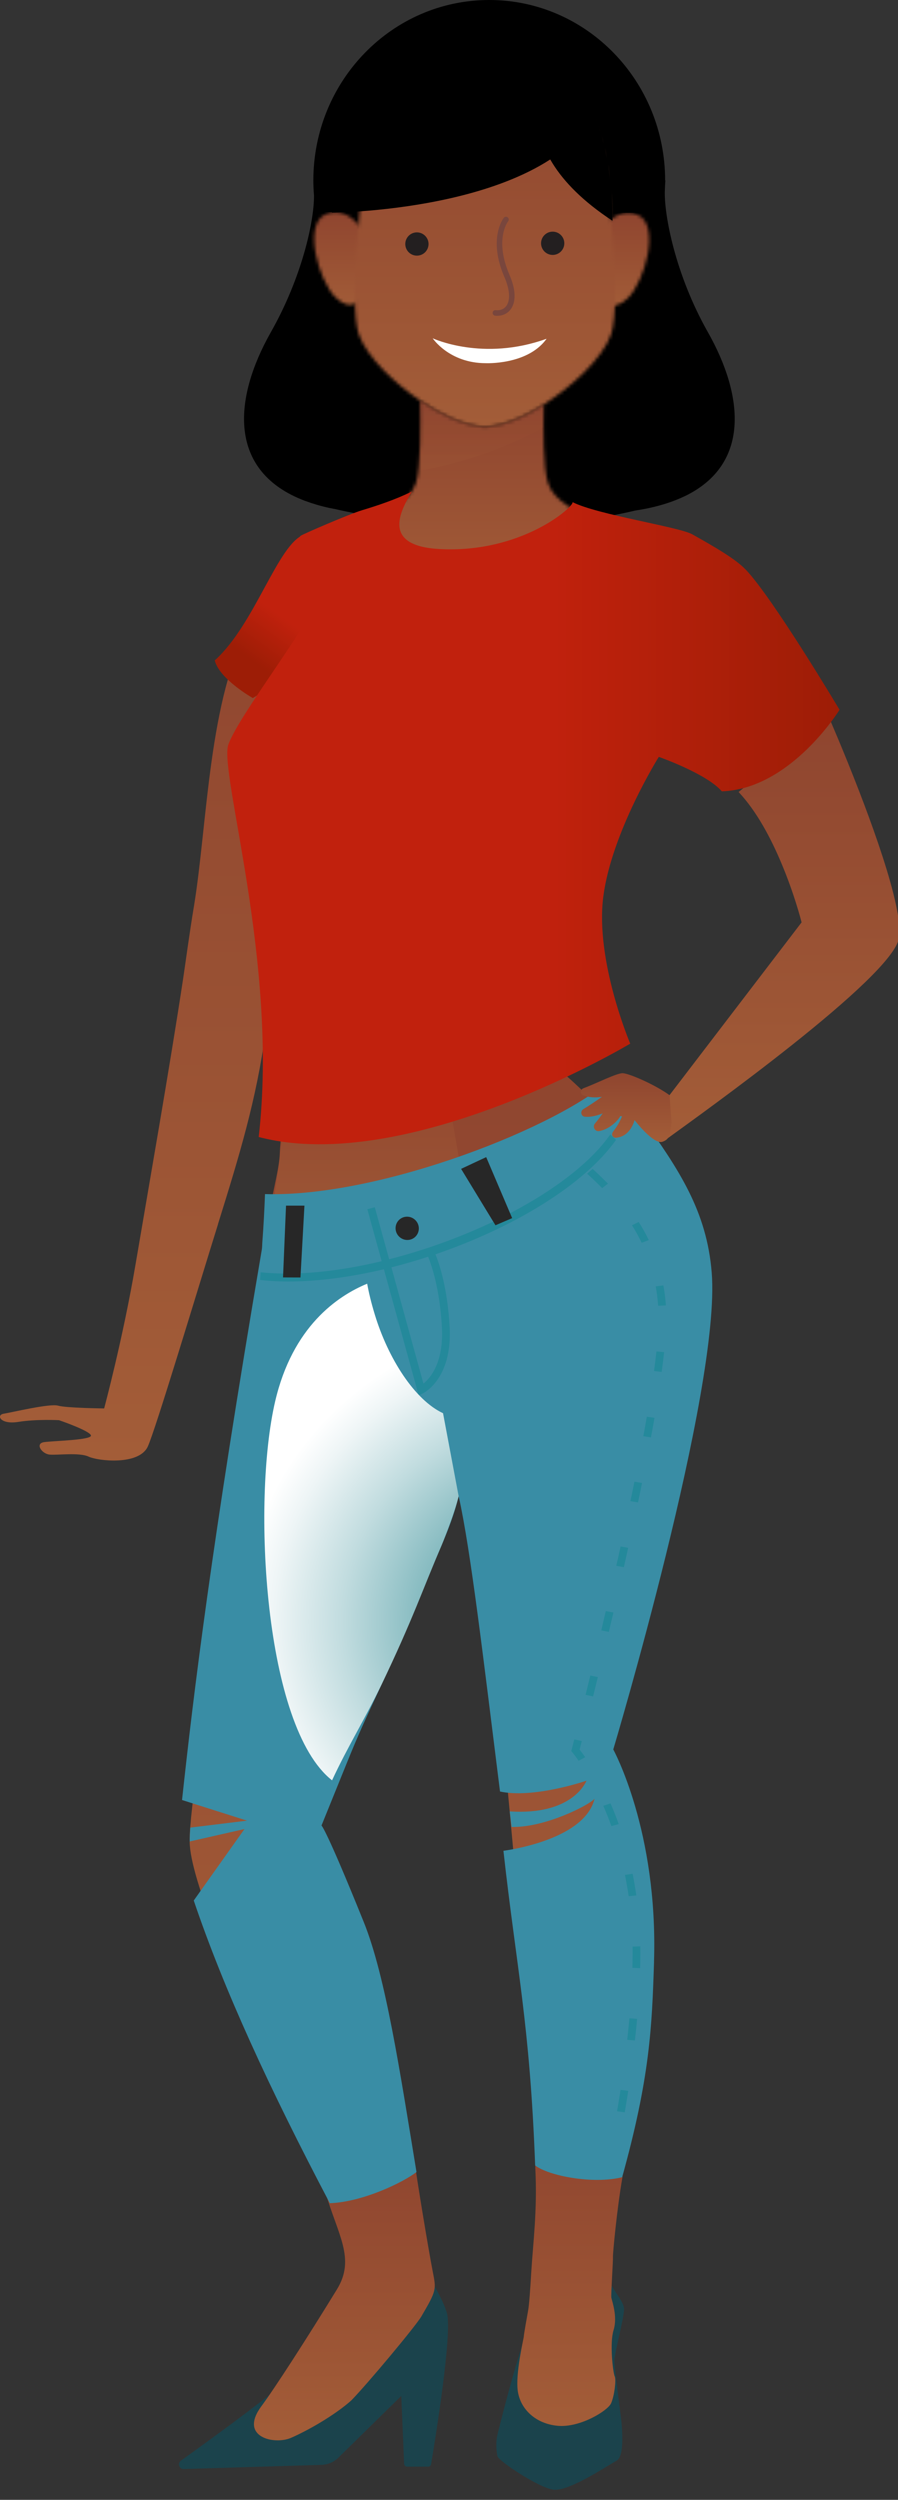 <svg width="276" height="768" viewBox="0 0 276 768" fill="none" xmlns="http://www.w3.org/2000/svg">
<rect x="0" y="0" width="276" height="768" fill="#333333" stroke="none"/>
<g clip-path="url(#clip0_2646_3085)">
<path d="M217.548 102.02C207.508 84.27 204.148 66.09 204.328 58.79C204.358 58.2 204.378 57.61 204.398 57.02C204.448 56.01 204.508 55.45 204.508 55.45H204.428C204.428 24.83 180.218 0 150.368 0C120.518 0 96.308 24.83 96.308 55.45C96.308 57 96.388 58.54 96.508 60.06C96.568 68.05 92.778 85.23 83.268 102.02C71.448 122.9 70.188 144.96 93.658 153.84C93.658 153.84 93.778 153.88 93.948 153.94C96.158 154.76 98.558 155.47 101.208 156.05C101.828 156.18 102.428 156.28 103.038 156.4C118.868 160.13 158.048 165.7 195.188 156.86C196.648 156.63 198.128 156.38 199.628 156.05C203.788 155.14 207.358 153.92 210.448 152.44C210.468 152.44 210.498 152.42 210.518 152.42H210.508C230.478 142.75 228.778 121.87 217.558 102.03L217.548 102.02Z" fill="black"/>
<path d="M150.094 105.53C178.862 105.53 202.184 82.786 202.184 54.73C202.184 26.674 178.862 3.93 150.094 3.93C121.325 3.93 98.004 26.674 98.004 54.73C98.004 82.786 121.325 105.53 150.094 105.53Z" fill="black"/>
<mask id="mask0_2646_3085" style="mask-type:luminance" maskUnits="userSpaceOnUse" x="183" y="65" width="17" height="29">
<path d="M185.784 69.43C180.974 75.11 184.174 88.82 184.724 90.52C185.534 93.01 188.334 96.07 193.014 91.52C198.054 86.6 203.184 69.12 195.944 66C194.934 65.56 193.974 65.38 193.064 65.38C188.824 65.38 185.874 69.31 185.774 69.43" fill="white"/>
</mask>
<g mask="url(#mask0_2646_3085)">
<path d="M203.193 65.38H180.983V96.07H203.193V65.38Z" fill="url(#paint0_linear_2646_3085)"/>
</g>
<mask id="mask1_2646_3085" style="mask-type:luminance" maskUnits="userSpaceOnUse" x="96" y="65" width="17" height="29">
<path d="M100.164 65.8C92.924 68.92 98.044 86.4 103.094 91.32C107.774 95.87 110.584 92.82 111.394 90.33C111.944 88.63 115.144 74.92 110.334 69.24C110.234 69.12 107.284 65.19 103.044 65.19C102.134 65.19 101.174 65.37 100.164 65.81" fill="white"/>
</mask>
<g mask="url(#mask1_2646_3085)">
<path d="M115.134 65.19H92.924V95.88H115.134V65.19Z" fill="url(#paint1_linear_2646_3085)"/>
</g>
<mask id="mask2_2646_3085" style="mask-type:luminance" maskUnits="userSpaceOnUse" x="109" y="15" width="81" height="117">
<path d="M149.054 15.11C149.054 15.11 148.964 15.11 148.914 15.11C114.484 15.32 111.784 53.21 111.784 53.21C111.784 53.21 106.764 93.15 110.344 102.89C112.884 109.8 121.124 117.6 129.094 123.04C132.364 125.27 135.594 127.12 138.364 128.33C142.734 130.25 146.064 130.98 148.614 131.11C148.704 131.11 148.804 131.11 148.894 131.11C148.924 131.11 148.954 131.11 148.974 131.11H149.044C149.044 131.11 149.094 131.11 149.114 131.11C149.114 131.11 149.164 131.11 149.184 131.11C149.284 131.11 149.384 131.11 149.474 131.11C152.024 130.98 155.344 130.24 159.724 128.33C161.954 127.35 164.484 125.96 167.084 124.3C175.614 118.85 185.004 110.35 187.754 102.88C191.334 93.14 186.304 53.2 186.304 53.2C186.304 53.2 183.604 15.31 149.174 15.1C149.124 15.1 149.074 15.1 149.034 15.1" fill="white"/>
</mask>
<g mask="url(#mask2_2646_3085)">
<path d="M191.355 15.11H106.765V131.14H191.355V15.11Z" fill="url(#paint2_linear_2646_3085)"/>
</g>
<mask id="mask3_2646_3085" style="mask-type:luminance" maskUnits="userSpaceOnUse" x="108" y="123" width="80" height="62">
<path d="M127.814 148.43C126.014 154 119.254 157.37 108.374 162.11C108.404 164.2 109.494 181.71 138.964 184.17H149.974C185.424 184.17 187.634 165.22 187.764 162.07C176.944 157.35 170.224 153.98 168.434 148.43C166.924 143.77 166.964 131.33 167.114 124.32C164.504 125.98 161.984 127.37 159.754 128.35C155.374 130.27 152.054 131 149.504 131.13C149.414 131.13 149.314 131.13 149.214 131.13C149.194 131.13 149.164 131.13 149.144 131.13H149.074C149.074 131.13 149.024 131.13 149.004 131.13C149.004 131.13 148.954 131.13 148.924 131.13C148.834 131.13 148.734 131.13 148.644 131.13C146.084 131 142.764 130.26 138.394 128.35C135.624 127.14 132.394 125.29 129.124 123.06C129.294 129.73 129.434 143.49 127.834 148.44" fill="white"/>
</mask>
<g mask="url(#mask3_2646_3085)">
<path d="M187.764 123.05H108.374V184.16H187.764V123.05Z" fill="url(#paint3_linear_2646_3085)"/>
</g>
<g style="mix-blend-mode:multiply" opacity="0.2">
<mask id="mask4_2646_3085" style="mask-type:luminance" maskUnits="userSpaceOnUse" x="128" y="123" width="40" height="22">
<path d="M167.104 123.07H128.544V144.74H167.104V123.07Z" fill="white"/>
</mask>
<g mask="url(#mask4_2646_3085)">
<mask id="mask5_2646_3085" style="mask-type:luminance" maskUnits="userSpaceOnUse" x="128" y="123" width="40" height="22">
<path d="M167.104 123.07H128.544V144.74H167.104V123.07Z" fill="white"/>
</mask>
<g mask="url(#mask5_2646_3085)">
<path d="M167.104 124.33C164.504 125.99 161.974 127.38 159.744 128.36C155.374 130.27 152.044 131.01 149.494 131.14C149.404 131.14 149.304 131.14 149.204 131.15H149.124H149.054H148.974H148.894C148.794 131.15 148.704 131.15 148.604 131.14C146.054 131.01 142.724 130.27 138.354 128.36C135.584 127.15 132.354 125.3 129.084 123.07C129.224 128.46 129.334 138.49 128.524 144.74C141.764 142.35 155.054 137.95 167.024 131.27C167.024 128.72 167.044 126.3 167.084 124.32" fill="url(#paint4_linear_2646_3085)"/>
</g>
</g>
</g>
<path d="M152.864 97.03C152.634 97.03 152.404 97.02 152.174 96.99C151.704 96.94 151.364 96.51 151.414 96.04C151.464 95.57 151.874 95.23 152.354 95.29C153.734 95.44 154.884 94.99 155.604 94.01C156.914 92.24 156.714 89.01 155.044 85.16C149.934 73.35 154.644 67.17 154.844 66.91C155.134 66.54 155.674 66.48 156.044 66.77C156.414 67.06 156.474 67.6 156.184 67.97C156.004 68.2 151.934 73.67 156.604 84.48C159.224 90.54 157.954 93.68 156.964 95.02C156.014 96.31 154.534 97.02 152.844 97.02" fill="#79463D"/>
<path d="M173.444 74.74C173.444 76.71 171.844 78.32 169.864 78.32C167.884 78.32 166.294 76.71 166.294 74.74C166.294 72.77 167.894 71.17 169.864 71.17C171.834 71.17 173.444 72.78 173.444 74.74Z" fill="#231F20"/>
<path d="M131.714 74.96C131.714 76.93 130.124 78.54 128.134 78.54C126.144 78.54 124.564 76.93 124.564 74.96C124.564 72.99 126.174 71.39 128.134 71.39C130.094 71.39 131.714 73 131.714 74.96Z" fill="#231F20"/>
<path d="M132.986 103.93C132.986 103.93 138.055 111.578 149.298 111.578C149.298 111.578 161.858 112.164 167.765 104.391L167.986 104.072C148.413 111.159 132.986 103.93 132.986 103.93Z" fill="white"/>
<path d="M169.14 19.93C169.14 19.93 151.76 43.88 188.25 67.84C188.25 67.84 188.9 28.06 169.14 19.93Z" fill="black"/>
<path d="M101.998 65.33C101.998 65.33 173.838 64.96 185.348 29.4C185.348 29.4 167.508 5.47 134.518 15.3C101.538 25.14 101.998 65.33 101.998 65.33Z" fill="black"/>
<path d="M66.999 376.13C60.55 396.82 47.73 439.45 45.419 444.42C42.7 450.29 30.07 448.85 27.239 447.51C24.41 446.16 17.599 447.11 15.229 446.88C12.839 446.64 10.69 443.49 13.53 443.06C16.36 442.64 28.29 442.44 27.95 440.99C27.59 439.54 18.14 436.31 18.14 436.31C18.14 436.31 11.159 435.94 5.62 436.84C0.089 437.72 -1.27 434.72 1.149 434.32C3.57 433.94 15.309 431.11 17.86 431.85C20.419 432.58 32.01 432.7 32.01 432.7C32.01 432.7 37.77 411.31 41.65 388.5C45.52 365.69 52.319 327 56.309 300.52C57.059 295.55 58.19 286.94 59.62 278.35C63.749 253.28 64.109 214.09 76.9 191.61C82.68 181.46 90.059 175.18 92.419 170.93C92.419 170.93 107.789 198.79 105.829 210.47C104.499 218.47 94.93 255.2 88.159 284.51C85.049 297.95 82.629 309.84 81.689 316.67C78.76 338.05 73.6 354.9 66.98 376.13H66.999Z" fill="url(#paint5_linear_2646_3085)"/>
<path d="M199.63 589.42C196.95 551.57 172.47 525.02 172.47 525.02C172.47 525.02 207.34 415.86 204.7 380.75C203.08 358.76 184.89 339.59 171.54 328.33C170.33 327.32 169.19 326.4 168.1 325.52C165.82 323.7 163.78 322.14 162.09 320.93C159.15 318.8 157.31 317.66 157.31 317.66L142.19 320.6L128.74 323.21L88.57 331.53C88.66 333.66 87.08 337.33 87.13 339.61C87.22 345.03 86.19 348.5 85.98 354.62C85.8 359.73 82.85 369.61 82.52 375.11C78.24 443.09 58.07 546.89 58.29 565.8C58.58 588.84 111.41 689.19 111.41 689.19L128.49 683.77C128.49 683.77 120.82 611.82 103.51 589.3C86.2 566.78 76.52 556.78 76.52 556.78C76.52 556.78 135.87 472.77 142.07 443.14C145.42 459.12 152.31 508.57 156.87 558.82C162.63 622.4 166.81 657.21 166.81 657.21C166.87 661.33 190.64 661.77 190.64 661.77C190.64 661.77 202.29 627.26 199.64 589.41L199.63 589.42Z" fill="url(#paint6_linear_2646_3085)"/>
<path d="M131.591 757.81H125.111C124.631 757.81 124.231 757.43 124.211 756.95L123.331 736.08L104.041 755.02C102.641 756.4 100.761 757.2 98.801 757.26L56.421 758.54C55.051 758.54 54.471 756.79 55.591 755.98C64.271 749.7 88.851 732.16 95.051 725.03C100.761 718.46 104.951 702.1 104.951 702.1L125.921 690.67C125.921 690.67 131.231 697.98 134.741 704.5V704.55C135.911 706.74 136.831 708.83 137.351 710.57C139.161 716.84 133.421 751.54 132.491 757.08C132.421 757.51 132.041 757.82 131.601 757.82L131.591 757.81Z" fill="#1B434C"/>
<path d="M183.93 690.635C183.93 690.635 186.89 695.765 187.01 699.185C187.12 702.605 191.91 706.705 191.8 709.555C191.69 712.405 188.95 722.885 188.84 724.935C188.73 726.985 190.44 739.175 190.89 743.055C191.34 746.935 191.84 754.655 189.57 755.925C186.36 757.715 175.64 764.925 170.6 764.925C166.45 764.925 153.29 756.115 152.9 754.625C152.62 753.545 152.31 750.575 152.82 748.305C153.6 744.855 158.75 724.945 161.48 717.535C164.21 710.125 183.93 690.645 183.93 690.645V690.635Z" fill="#1B434C"/>
<path d="M100.001 673.45C103.801 686.6 109.371 693.9 103.551 703.36C94.471 718.16 84.54 733.59 80.341 739.24C73.27 748.78 84.361 751.2 89.491 748.94C95.701 746.21 103.551 741.44 107.991 737.44C112.961 732.35 127.751 714.65 129.531 711.62C134.201 703.61 134.101 703.47 132.991 697.81C131.681 691.09 128.201 670.05 127.251 663L100.001 673.44V673.45Z" fill="url(#paint7_linear_2646_3085)"/>
<path d="M164.52 665.855C165.2 679.195 163.83 688.915 163.26 698.435C162.97 703.205 162.66 707.975 162.32 709.855C161.98 711.735 161 717.175 161 717.765C161 718.355 158.31 729.295 159.17 734.755C160.03 740.215 164.68 744.675 171.5 745.265C178.32 745.855 186.8 740.635 187.82 738.335C188.84 736.035 189.44 731.085 188.93 730.065C188.42 729.045 187.31 719.915 188.59 715.825C189.87 711.735 188.08 706.865 187.91 705.935C187.74 705.005 188.47 694.245 188.39 693.395C188.31 692.545 189.65 678.365 191.26 669.195C192.67 661.165 163.27 640.975 164.53 665.865L164.52 665.855Z" fill="url(#paint8_linear_2646_3085)"/>
<path opacity="0.6" d="M86.02 354.98C86.6 348.63 88.42 343.66 88.33 338.24C88.29 335.96 90.44 326.8 90.35 324.67L135.14 321.54L142.32 363.17L84 371.27C84.33 365.76 85.56 360.08 86.03 354.98H86.02Z" fill="url(#paint9_linear_2646_3085)"/>
<path d="M276.309 288.17C274.339 300.33 215.159 342.48 204.949 349.9C204.349 350.34 203.539 349.77 203.729 349.05L205.709 336.54L246.369 283.37L246.349 283.3C246.129 282.42 244.069 274.48 240.209 265.31C237.029 257.7 232.599 249.25 226.999 243.32L254.909 220.7C254.909 220.7 259.249 230.62 264.039 243.02C267.969 253.2 272.199 265.07 274.569 274.49C276.039 280.33 276.789 285.22 276.299 288.18L276.309 288.17Z" fill="url(#paint10_linear_2646_3085)"/>
<path d="M93.419 164.25C85.379 167.14 78.429 191.7 65.999 202.9C67.459 208.68 77.699 214.46 77.699 214.46C77.699 214.46 107.319 197.12 105.489 184.48C103.659 171.84 93.409 164.25 93.409 164.25H93.419Z" fill="url(#paint11_linear_2646_3085)"/>
<path d="M201.019 602.72C200.379 622.76 199.759 638.18 191.219 668.89C182.239 671.1 168.659 668.49 164.479 665.27C162.859 621.69 158.749 604.8 154.729 568.6C157.899 568.18 179.809 564.72 182.729 552.62C181.019 554.61 167.489 561.52 157.229 561.28C157.039 559.67 156.849 558.09 156.669 556.5C175.759 557.75 180.019 547.66 180.249 547.06C179.539 547.33 163.729 552.59 153.679 550.39C148.489 509.04 144.719 476.57 141.019 459.87C140.989 459.71 140.969 459.62 140.969 459.62C140.929 459.87 140.859 460.11 140.789 460.36C140.689 460.75 140.579 461.16 140.459 461.59C139.529 465.13 138.089 469.12 136.239 473.51C136.049 473.96 135.869 474.43 135.659 474.92C130.199 487.6 124.819 501.33 117.189 517.71C112.379 528.03 110.309 532.46 106.559 541.72C101.399 554.44 98.809 560.85 98.809 560.85C98.809 560.85 100.079 561.45 111.789 590.46C118.519 607.13 122.899 636.24 128.009 667.3C123.859 670.51 111.449 676.51 101.369 676.87C82.709 641.43 68.779 611.15 59.549 583.88L75.139 561.92L58.309 565.74C58.309 564.56 58.369 563.13 58.489 561.48L75.919 559.34L55.949 553C59.499 520.24 64.909 475.27 80.459 383.97C80.579 383.24 80.579 382.5 80.619 381.76C81.009 376.63 81.269 371.65 81.449 366.85C117.229 367.9 172.839 345.77 188.289 331.06C190.279 334.19 191.399 335.01 194.359 339.4C194.789 340.04 196.339 342.12 196.809 342.77C208.759 359.32 217.239 372.15 218.749 391.01C221.599 426.72 188.489 537.47 188.489 537.47C188.489 537.47 202.299 562.54 201.009 602.73L201.019 602.72Z" fill="#398DA5"/>
<g style="mix-blend-mode:multiply" opacity="0.5">
<path d="M181.429 514.75L179.969 520.69L182.289 521.18L183.749 515.24L181.429 514.75Z" fill="#0F8691"/>
<path d="M199.409 380.99C198.499 379.09 197.469 377.22 196.299 375.41L194.239 376.43C195.339 378.18 196.339 379.99 197.219 381.8L199.399 380.99H199.409Z" fill="#0F8691"/>
<path d="M193.079 475.53L190.739 475.1C190.309 477.08 189.869 479.08 189.409 481.04L191.749 481.49C192.199 479.53 192.619 477.53 193.069 475.53H193.079Z" fill="#0F8691"/>
<path d="M184.799 500.89L187.119 501.36L188.539 495.4L186.189 494.95L184.799 500.89Z" fill="#0F8691"/>
<path d="M204.669 401.05C204.519 398.94 204.249 396.88 203.889 394.9L201.529 395.2C201.889 397.14 202.129 399.14 202.279 401.16L204.659 401.05H204.669Z" fill="#0F8691"/>
<path d="M186.859 363.64C185.409 362.17 183.859 360.68 182.149 359.1L180.449 360.59C182.139 362.12 183.659 363.57 185.069 365.02L186.859 363.64Z" fill="#0F8691"/>
<path d="M197.729 441.23L200.07 441.61C200.45 439.57 200.83 437.56 201.16 435.58L198.789 435.24C198.459 437.2 198.109 439.2 197.729 441.22V441.23Z" fill="#0F8691"/>
<path d="M201.009 421.21L203.369 421.49C203.669 419.36 203.909 417.34 204.119 415.4L201.759 415.19C201.549 417.09 201.289 419.11 201.009 421.22V421.21Z" fill="#0F8691"/>
<path d="M193.759 461.18L196.099 461.58C196.529 459.58 196.929 457.58 197.329 455.6L194.989 455.2C194.589 457.18 194.189 459.18 193.759 461.18Z" fill="#0F8691"/>
<path d="M178.829 534.88L176.509 534.38L175.579 537.96L175.919 538.36C175.919 538.36 176.669 539.25 177.839 540.95L179.859 539.85C179.089 538.73 178.489 537.95 178.139 537.51L178.819 534.89L178.829 534.88Z" fill="#0F8691"/>
<path d="M193.219 582.55L195.579 582.32C195.259 580.08 194.869 577.85 194.439 575.66L192.079 576.02C192.509 578.17 192.899 580.36 193.219 582.56V582.55Z" fill="#0F8691"/>
<path d="M187.649 554.04L185.419 554.78C186.309 556.8 187.149 558.91 187.909 561.02L190.169 560.4C189.399 558.23 188.539 556.1 187.649 554.03V554.04Z" fill="#0F8691"/>
<path d="M194.419 600.52C194.419 601.86 194.409 603.22 194.359 604.57L196.749 604.66C196.799 603.3 196.809 601.91 196.809 600.55C196.819 599.72 196.809 598.87 196.799 598.04V597.95L194.419 598.04C194.429 598.87 194.439 599.7 194.429 600.53L194.419 600.52Z" fill="#0F8691"/>
<path d="M192.779 626.67L195.139 626.88C195.399 624.69 195.629 622.45 195.809 620.24L193.449 620.05C193.239 622.26 193.009 624.46 192.779 626.67Z" fill="#0F8691"/>
<path d="M189.649 648.62L192.019 648.96C192.369 646.81 192.749 644.6 193.099 642.36L190.729 642.04C190.379 644.28 190.029 646.47 189.649 648.62Z" fill="#0F8691"/>
</g>
<g style="mix-blend-mode:multiply" opacity="0.5">
<path d="M189.339 350.18C188.739 349.61 188.159 349.06 187.579 348.51C176.309 364.63 147.719 379.7 119.609 386.87L115.199 370.89L112.899 371.5L117.299 387.46C104.059 390.64 91.039 392.01 80.099 390.87C80.059 391.66 79.999 392.44 79.939 393.23C82.71 393.56 85.6 393.71 88.579 393.71C97.769 393.71 107.839 392.34 117.989 389.94L128.679 428.7L129.969 428.08C130.339 427.9 139.069 423.54 138.199 407.66C137.539 395.67 135.009 388.22 133.849 385.35C157.489 377.28 179.379 364.25 189.339 350.2V350.18ZM135.819 407.74C136.409 418.54 132.299 423.33 130.149 425.07L120.299 389.36C124.069 388.41 127.849 387.31 131.589 386.09C132.629 388.67 135.179 396 135.819 407.74Z" fill="#0F8691"/>
</g>
<path d="M128.729 377.37C128.749 379.35 127.169 380.95 125.199 380.95C123.229 380.95 121.599 379.35 121.579 377.37C121.559 375.39 123.139 373.79 125.109 373.79C127.079 373.79 128.709 375.39 128.729 377.37Z" fill="#272727"/>
<path d="M152.28 376.43L141.72 359.1L149.43 355.49L157.41 374.23L152.28 376.43Z" fill="#272727"/>
<path d="M86.989 392.45L92.349 392.47L93.569 370.4H87.909L86.989 392.45Z" fill="#272727"/>
<path d="M206.41 344.81C206.13 341.49 205.79 336.47 205.79 336.47C201.59 333.39 193.62 329.85 191.44 329.71C189.65 329.6 183.44 332.8 179.31 334.34C178.33 334.71 178.24 336.12 179.22 336.5C180.91 337.16 182.97 337.3 185.02 336.97C183.06 338.32 180.96 339.76 179.3 340.74C178.28 341.34 178.54 342.95 179.72 343.08C181.49 343.27 183.48 342.77 185.25 342.05C184.45 343.15 183.63 344.26 182.86 345.17C182.03 346.15 182.86 347.71 184.12 347.5C187.43 346.95 190.15 344.02 190.65 342.88C190.82 342.91 191.01 342.94 191.19 342.98C190.67 344.23 189.9 345.73 188.49 347.6C187.6 348.77 188.58 349.58 189.24 349.54C193.82 349.26 195.02 344.16 195.03 344.12C195.07 344.17 200.86 351.74 203.62 350.77C205.28 350.18 205.45 349.36 205.87 348.55C205.94 348.59 206.41 344.81 206.41 344.81Z" fill="url(#paint12_linear_2646_3085)"/>
<path style="mix-blend-mode:multiply" d="M140.969 459.62C140.929 459.87 140.859 460.11 140.789 460.36C140.019 463.42 138.409 467.99 136.239 473.5C136.049 473.95 135.869 474.42 135.659 474.91C130.199 487.59 126.819 497.69 117.189 517.7C112.249 527.96 106.809 536.7 102.059 546.96C81.099 530.51 77.439 461.26 84.549 430.62C89.899 407.52 103.749 398.13 112.849 394.38C113.359 397.19 114.119 400.34 115.189 403.84C119.299 417.39 127.459 430.11 136.169 434.17L140.959 459.63L140.969 459.62Z" fill="url(#paint13_radial_2646_3085)"/>
<path d="M229.13 174.94C226.1 171.76 219.74 168.05 212.74 164.14C208.69 161.87 183.54 158.12 175.97 154.26C176.54 155.57 160.38 170.03 135.13 168.68C117.2 167.72 122.95 157.16 126.59 151C121.51 153.51 115.83 155.38 111.32 156.74C107.17 157.99 93.19 164.06 92.43 164.59C90.24 166.06 102.51 172.08 98.37 182.67C94.23 193.26 73.72 219.31 70.21 228.66C67.11 236.93 85.71 295.83 79.51 349.31C125.59 361.38 193.7 320.63 193.7 320.63C193.7 320.63 182.86 295.17 185.43 275.42C188 255.67 202.48 232.53 202.48 232.53C202.48 232.53 217.12 237.64 221.86 243.12C243.08 242.37 258.03 218.06 258.03 218.06C258.03 218.06 237.56 183.7 229.13 174.92V174.94Z" fill="url(#paint14_linear_2646_3085)"/>
</g>
<defs>
<linearGradient id="paint0_linear_2646_3085" x1="192.088" y1="65.38" x2="192.088" y2="96.07" gradientUnits="userSpaceOnUse">
<stop stop-color="#8F452F"/>
<stop offset="1" stop-color="#A35D38"/>
</linearGradient>
<linearGradient id="paint1_linear_2646_3085" x1="104.029" y1="65.19" x2="104.029" y2="95.88" gradientUnits="userSpaceOnUse">
<stop stop-color="#8F452F"/>
<stop offset="1" stop-color="#A35D38"/>
</linearGradient>
<linearGradient id="paint2_linear_2646_3085" x1="149.06" y1="15.11" x2="149.06" y2="131.14" gradientUnits="userSpaceOnUse">
<stop stop-color="#8F452F"/>
<stop offset="1" stop-color="#A35D38"/>
</linearGradient>
<linearGradient id="paint3_linear_2646_3085" x1="148.069" y1="123.05" x2="148.069" y2="184.16" gradientUnits="userSpaceOnUse">
<stop stop-color="#8F452F"/>
<stop offset="1" stop-color="#A35D38"/>
</linearGradient>
<linearGradient id="paint4_linear_2646_3085" x1="147.814" y1="123.07" x2="147.814" y2="144.74" gradientUnits="userSpaceOnUse">
<stop stop-color="#8F452F"/>
<stop offset="1" stop-color="#A35D38"/>
</linearGradient>
<linearGradient id="paint5_linear_2646_3085" x1="53.001" y1="170.93" x2="53.001" y2="448.706" gradientUnits="userSpaceOnUse">
<stop stop-color="#8F452F"/>
<stop offset="1" stop-color="#A35D38"/>
</linearGradient>
<linearGradient id="paint6_linear_2646_3085" x1="131.565" y1="317.66" x2="131.565" y2="689.19" gradientUnits="userSpaceOnUse">
<stop stop-color="#8F452F"/>
<stop offset="1" stop-color="#A35D38"/>
</linearGradient>
<linearGradient id="paint7_linear_2646_3085" x1="105.838" y1="663" x2="105.838" y2="749.727" gradientUnits="userSpaceOnUse">
<stop stop-color="#8F452F"/>
<stop offset="1" stop-color="#A35D38"/>
</linearGradient>
<linearGradient id="paint8_linear_2646_3085" x1="175.154" y1="653.84" x2="175.154" y2="745.311" gradientUnits="userSpaceOnUse">
<stop stop-color="#8F452F"/>
<stop offset="1" stop-color="#A35D38"/>
</linearGradient>
<linearGradient id="paint9_linear_2646_3085" x1="113.16" y1="321.54" x2="113.16" y2="371.27" gradientUnits="userSpaceOnUse">
<stop stop-color="#8F452F"/>
<stop offset="1" stop-color="#A35D38"/>
</linearGradient>
<linearGradient id="paint10_linear_2646_3085" x1="240.075" y1="220.7" x2="240.075" y2="350.054" gradientUnits="userSpaceOnUse">
<stop stop-color="#8F452F"/>
<stop offset="1" stop-color="#A35D38"/>
</linearGradient>
<linearGradient id="paint11_linear_2646_3085" x1="98.969" y1="176.32" x2="78.869" y2="204.03" gradientUnits="userSpaceOnUse">
<stop stop-color="#C1210D"/>
<stop offset="0.52" stop-color="#C1210D"/>
<stop offset="1" stop-color="#9D1D06"/>
</linearGradient>
<linearGradient id="paint12_linear_2646_3085" x1="192.469" y1="329.707" x2="192.469" y2="350.856" gradientUnits="userSpaceOnUse">
<stop stop-color="#8F452F"/>
<stop offset="1" stop-color="#A35D38"/>
</linearGradient>
<radialGradient id="paint13_radial_2646_3085" cx="0" cy="0" r="1" gradientUnits="userSpaceOnUse" gradientTransform="translate(173.669 498.208) scale(99.27 93.314)">
<stop stop-color="#0D7882"/>
<stop offset="0.05" stop-color="#197E88"/>
<stop offset="0.4" stop-color="#7AB4BA"/>
<stop offset="0.69" stop-color="#C1DCDF"/>
<stop offset="0.9" stop-color="#EEF5F6"/>
<stop offset="1" stop-color="white"/>
</radialGradient>
<linearGradient id="paint14_linear_2646_3085" x1="69.85" y1="251.28" x2="258.02" y2="251.28" gradientUnits="userSpaceOnUse">
<stop stop-color="#C1210D"/>
<stop offset="0.52" stop-color="#C1210D"/>
<stop offset="1" stop-color="#9D1D06"/>
</linearGradient>
<clipPath id="clip0_2646_3085">
<rect width="276" height="768" fill="white"/>
</clipPath>
</defs>
</svg>
